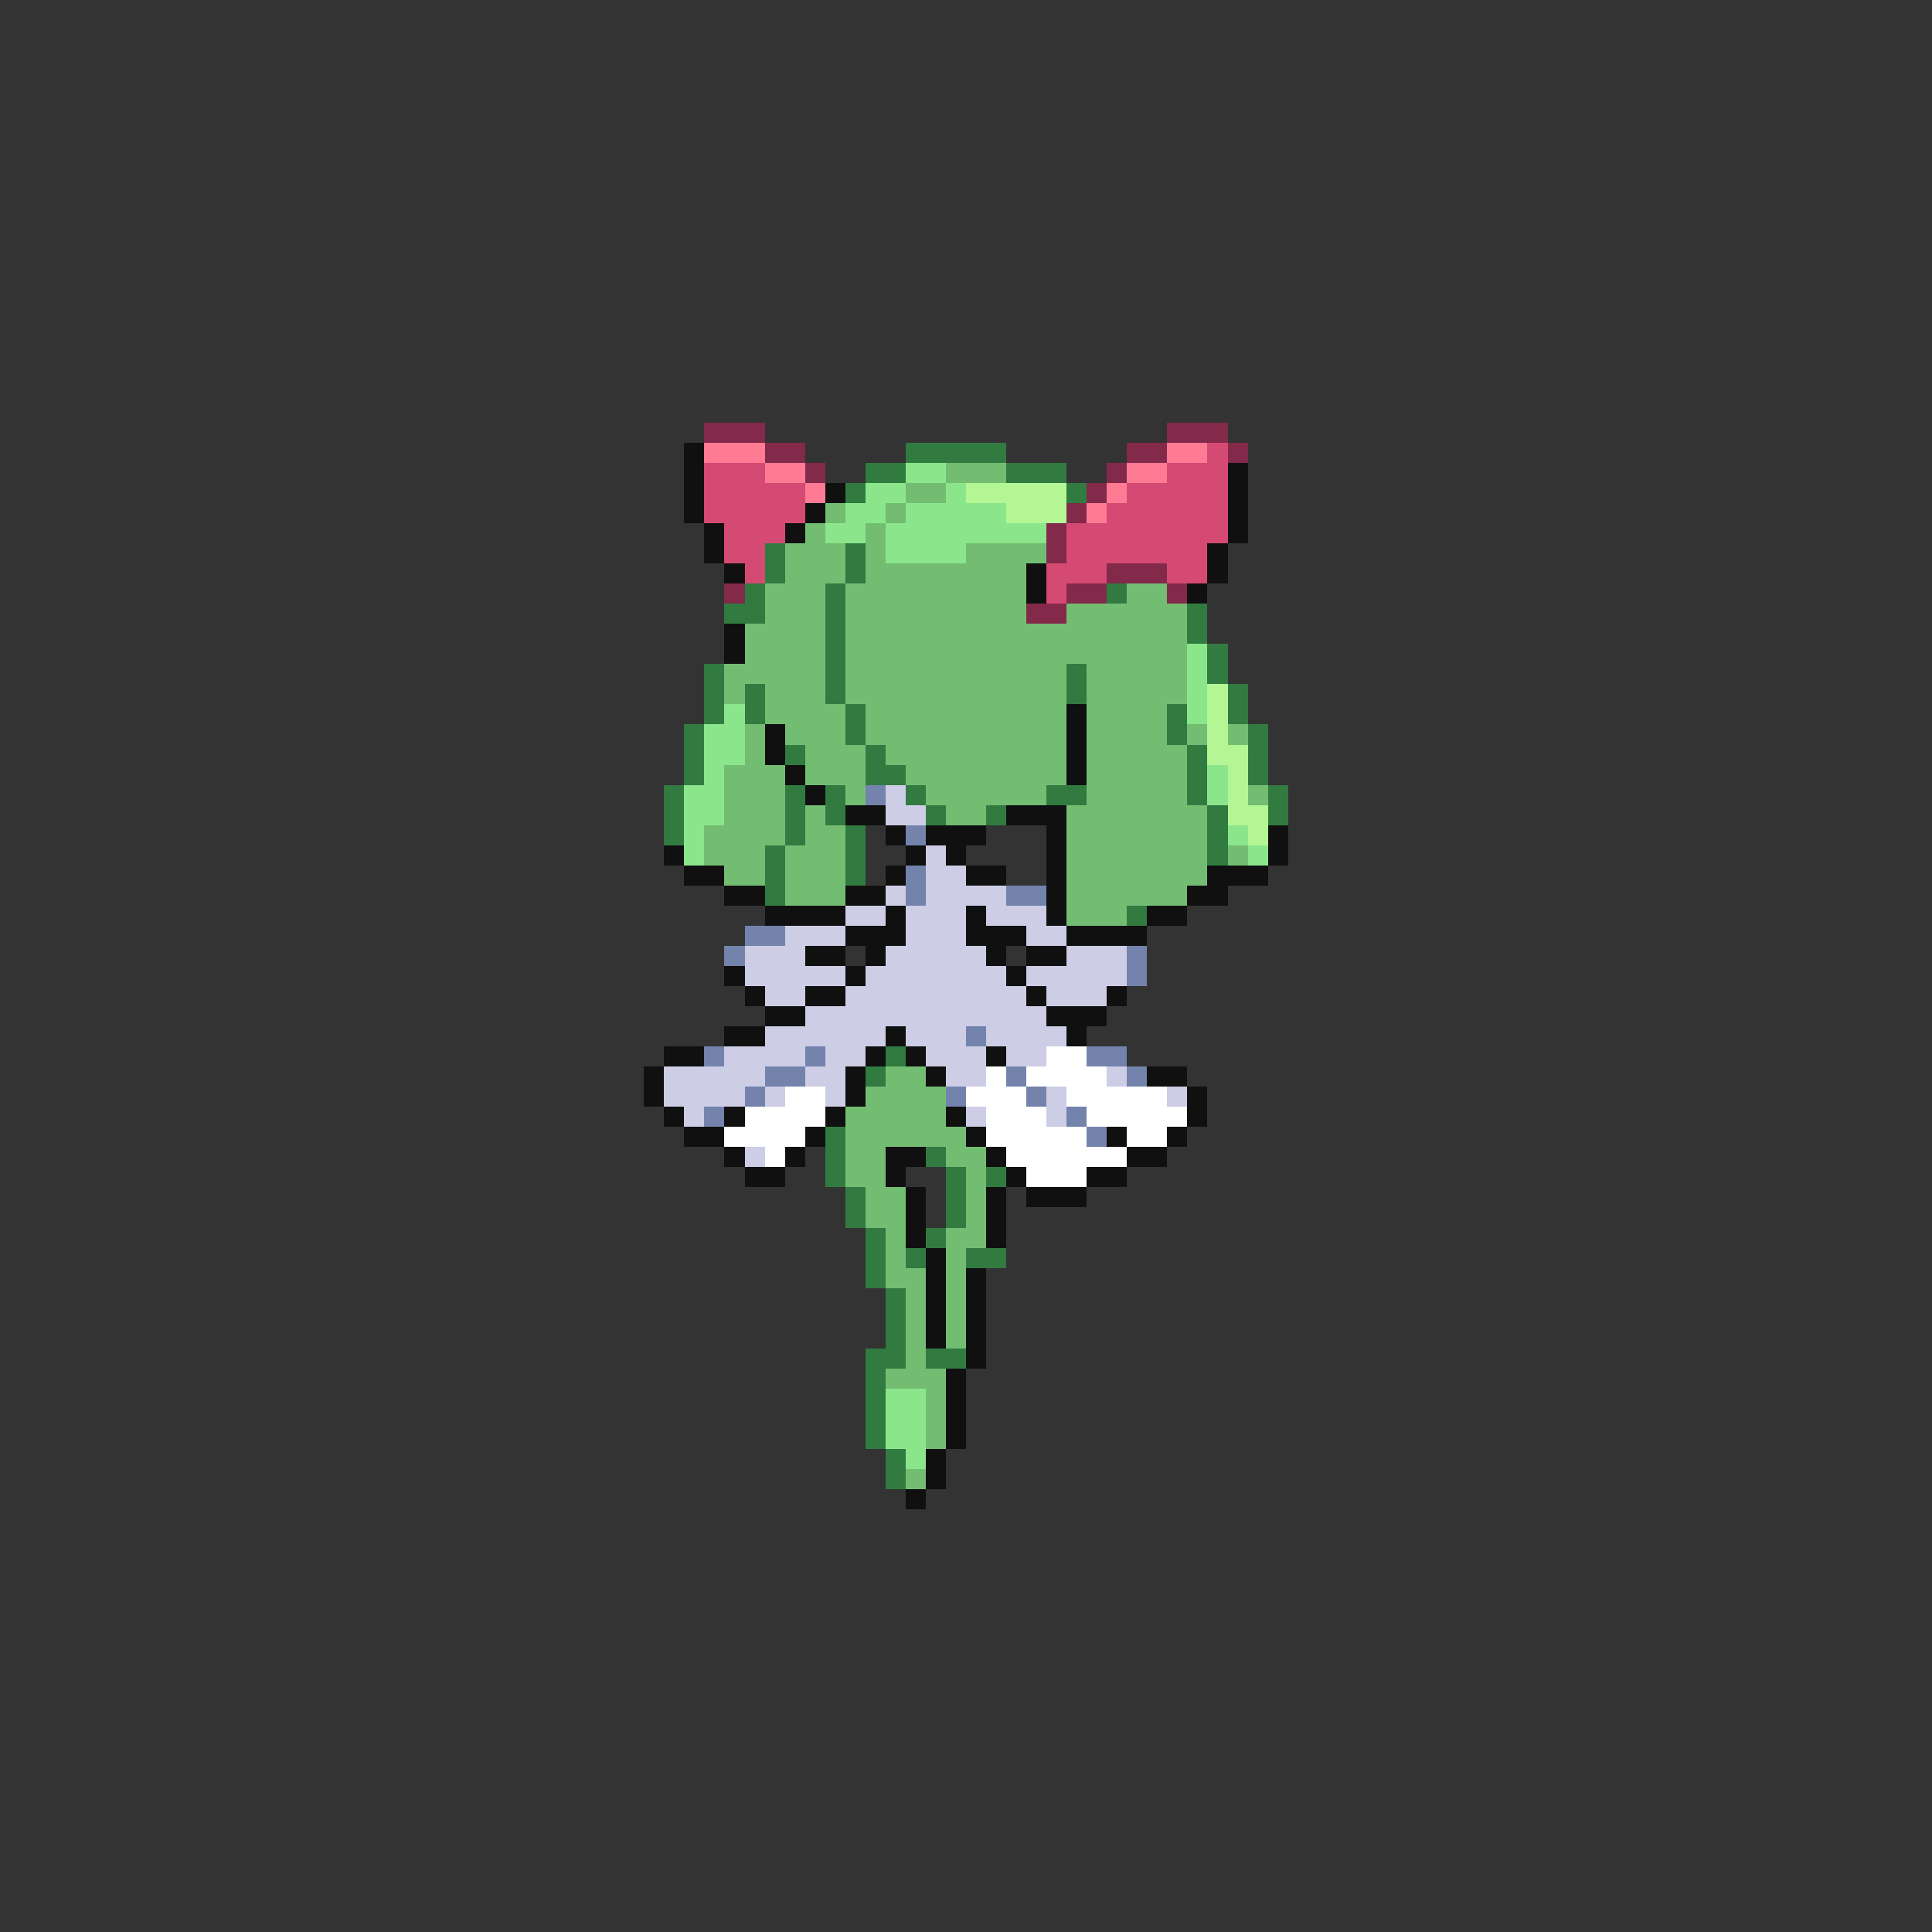 <svg xmlns="http://www.w3.org/2000/svg" viewBox="0 -0.5 96 96" shape-rendering="crispEdges">
<rect x="0" y="-0.5" width="96" height="96" fill="#333333" stroke="none"/>
<path stroke="#83294a" d="M35 21h3M58 21h3M38 22h2M56 22h2M61 22h1M40 23h1M55 23h1M54 24h1M53 25h1M52 26h1M52 27h1M55 28h3M36 29h1M53 29h2M58 29h1M51 30h2" />
<path stroke="#101010" d="M34 22h1M34 23h1M61 23h1M34 24h1M41 24h1M61 24h1M34 25h1M40 25h1M61 25h1M35 26h1M39 26h1M61 26h1M35 27h1M60 27h1M36 28h1M51 28h1M60 28h1M51 29h1M59 29h1M36 31h1M36 32h1M53 35h1M38 36h1M53 36h1M38 37h1M53 37h1M39 38h1M53 38h1M40 39h1M42 40h2M50 40h3M44 41h1M46 41h3M52 41h1M63 41h1M33 42h1M45 42h1M47 42h1M52 42h1M63 42h1M34 43h2M44 43h1M48 43h2M52 43h1M60 43h3M36 44h2M42 44h2M52 44h1M59 44h2M38 45h4M44 45h1M48 45h1M52 45h1M57 45h2M42 46h3M48 46h3M53 46h4M40 47h2M43 47h1M49 47h1M51 47h2M36 48h1M42 48h1M50 48h1M37 49h1M40 49h2M51 49h1M55 49h1M38 50h2M52 50h3M36 51h2M44 51h1M53 51h1M33 52h2M43 52h1M45 52h1M49 52h1M32 53h1M42 53h1M46 53h1M57 53h2M32 54h1M42 54h1M59 54h1M33 55h1M36 55h1M41 55h1M47 55h1M59 55h1M34 56h2M40 56h1M48 56h1M55 56h1M58 56h1M36 57h1M39 57h1M44 57h2M49 57h1M56 57h2M37 58h2M44 58h1M50 58h1M54 58h2M45 59h1M49 59h1M51 59h3M45 60h1M49 60h1M45 61h1M49 61h1M46 62h1M46 63h1M48 63h1M46 64h1M48 64h1M46 65h1M48 65h1M46 66h1M48 66h1M48 67h1M47 68h1M47 69h1M47 70h1M47 71h1M46 72h1M46 73h1M45 74h1" />
<path stroke="#ff7b94" d="M35 22h3M58 22h2M38 23h2M56 23h2M40 24h1M55 24h1M54 25h1" />
<path stroke="#317b41" d="M45 22h5M43 23h2M50 23h3M42 24h1M53 24h1M38 27h1M42 27h1M38 28h1M42 28h1M37 29h1M41 29h1M55 29h1M36 30h2M41 30h1M59 30h1M41 31h1M59 31h1M41 32h1M60 32h1M35 33h1M41 33h1M53 33h1M60 33h1M35 34h1M37 34h1M41 34h1M53 34h1M61 34h1M35 35h1M37 35h1M42 35h1M58 35h1M61 35h1M34 36h1M42 36h1M58 36h1M62 36h1M34 37h1M39 37h1M43 37h1M59 37h1M62 37h1M34 38h1M43 38h2M59 38h1M62 38h1M33 39h1M39 39h1M41 39h1M45 39h1M52 39h2M59 39h1M63 39h1M33 40h1M39 40h1M41 40h1M46 40h1M49 40h1M60 40h1M63 40h1M33 41h1M39 41h1M42 41h1M60 41h1M38 42h1M42 42h1M60 42h1M38 43h1M42 43h1M38 44h1M56 45h1M44 52h1M43 53h1M41 56h1M41 57h1M46 57h1M41 58h1M47 58h1M49 58h1M42 59h1M47 59h1M42 60h1M47 60h1M43 61h1M46 61h1M43 62h1M45 62h1M48 62h2M43 63h1M44 64h1M44 65h1M44 66h1M43 67h2M46 67h2M43 68h1M43 69h1M43 70h1M43 71h1M44 72h1M44 73h1" />
<path stroke="#d54a73" d="M60 22h1M35 23h3M58 23h3M35 24h5M56 24h5M35 25h5M55 25h6M36 26h3M53 26h8M36 27h2M53 27h7M37 28h1M52 28h3M58 28h2M52 29h1" />
<path stroke="#8be68b" d="M45 23h2M43 24h2M47 24h1M42 25h2M45 25h5M41 26h2M44 26h8M44 27h4M59 32h1M59 33h1M59 34h1M36 35h1M59 35h1M35 36h2M35 37h2M35 38h1M60 38h1M34 39h2M60 39h1M34 40h2M34 41h1M61 41h1M34 42h1M62 42h1M44 69h2M44 70h2M44 71h2M45 72h1" />
<path stroke="#73bd73" d="M47 23h3M45 24h2M41 25h1M44 25h1M40 26h1M43 26h1M39 27h3M43 27h1M48 27h4M39 28h3M43 28h8M38 29h3M42 29h9M56 29h2M38 30h3M42 30h9M53 30h6M37 31h4M42 31h17M37 32h4M42 32h17M36 33h5M42 33h11M54 33h5M36 34h1M38 34h3M42 34h11M54 34h5M38 35h4M43 35h10M54 35h4M37 36h1M39 36h3M43 36h10M54 36h4M59 36h1M61 36h1M37 37h1M40 37h3M44 37h9M54 37h5M36 38h3M40 38h3M45 38h8M54 38h5M36 39h3M42 39h1M46 39h6M54 39h5M62 39h1M36 40h3M40 40h1M47 40h2M53 40h7M35 41h4M40 41h2M53 41h7M35 42h3M39 42h3M53 42h7M61 42h1M36 43h2M39 43h3M53 43h7M39 44h3M53 44h6M53 45h3M44 53h2M43 54h4M42 55h5M42 56h6M42 57h2M47 57h2M42 58h2M48 58h1M43 59h2M48 59h1M43 60h2M48 60h1M44 61h1M47 61h2M44 62h1M47 62h1M44 63h2M47 63h1M45 64h1M47 64h1M45 65h1M47 65h1M45 66h1M47 66h1M45 67h1M44 68h3M46 69h1M46 70h1M46 71h1M45 73h1" />
<path stroke="#b4f694" d="M48 24h5M50 25h3M60 34h1M60 35h1M60 36h1M60 37h2M61 38h1M61 39h1M61 40h2M62 41h1" />
<path stroke="#7383ac" d="M43 39h1M45 41h1M45 43h1M45 44h1M50 44h2M37 46h2M36 47h1M56 47h1M56 48h1M48 51h1M35 52h1M40 52h1M54 52h2M38 53h2M50 53h1M56 53h1M37 54h1M47 54h1M51 54h1M35 55h1M53 55h1M54 56h1" />
<path stroke="#cdcde6" d="M44 39h1M44 40h2M46 42h1M46 43h2M44 44h1M46 44h4M42 45h2M45 45h3M49 45h3M39 46h3M45 46h3M51 46h2M37 47h3M44 47h5M53 47h3M37 48h5M43 48h7M51 48h5M38 49h2M42 49h9M52 49h3M40 50h12M38 51h6M45 51h3M49 51h4M36 52h4M41 52h2M46 52h3M50 52h2M33 53h5M40 53h2M47 53h2M55 53h1M33 54h4M38 54h1M41 54h1M52 54h1M58 54h1M34 55h1M48 55h1M52 55h1M37 57h1" />
<path stroke="#ffffff" d="M52 52h2M49 53h1M51 53h4M39 54h2M48 54h3M53 54h5M37 55h4M49 55h3M54 55h5M36 56h4M49 56h5M56 56h2M38 57h1M50 57h6M51 58h3" />
</svg>
